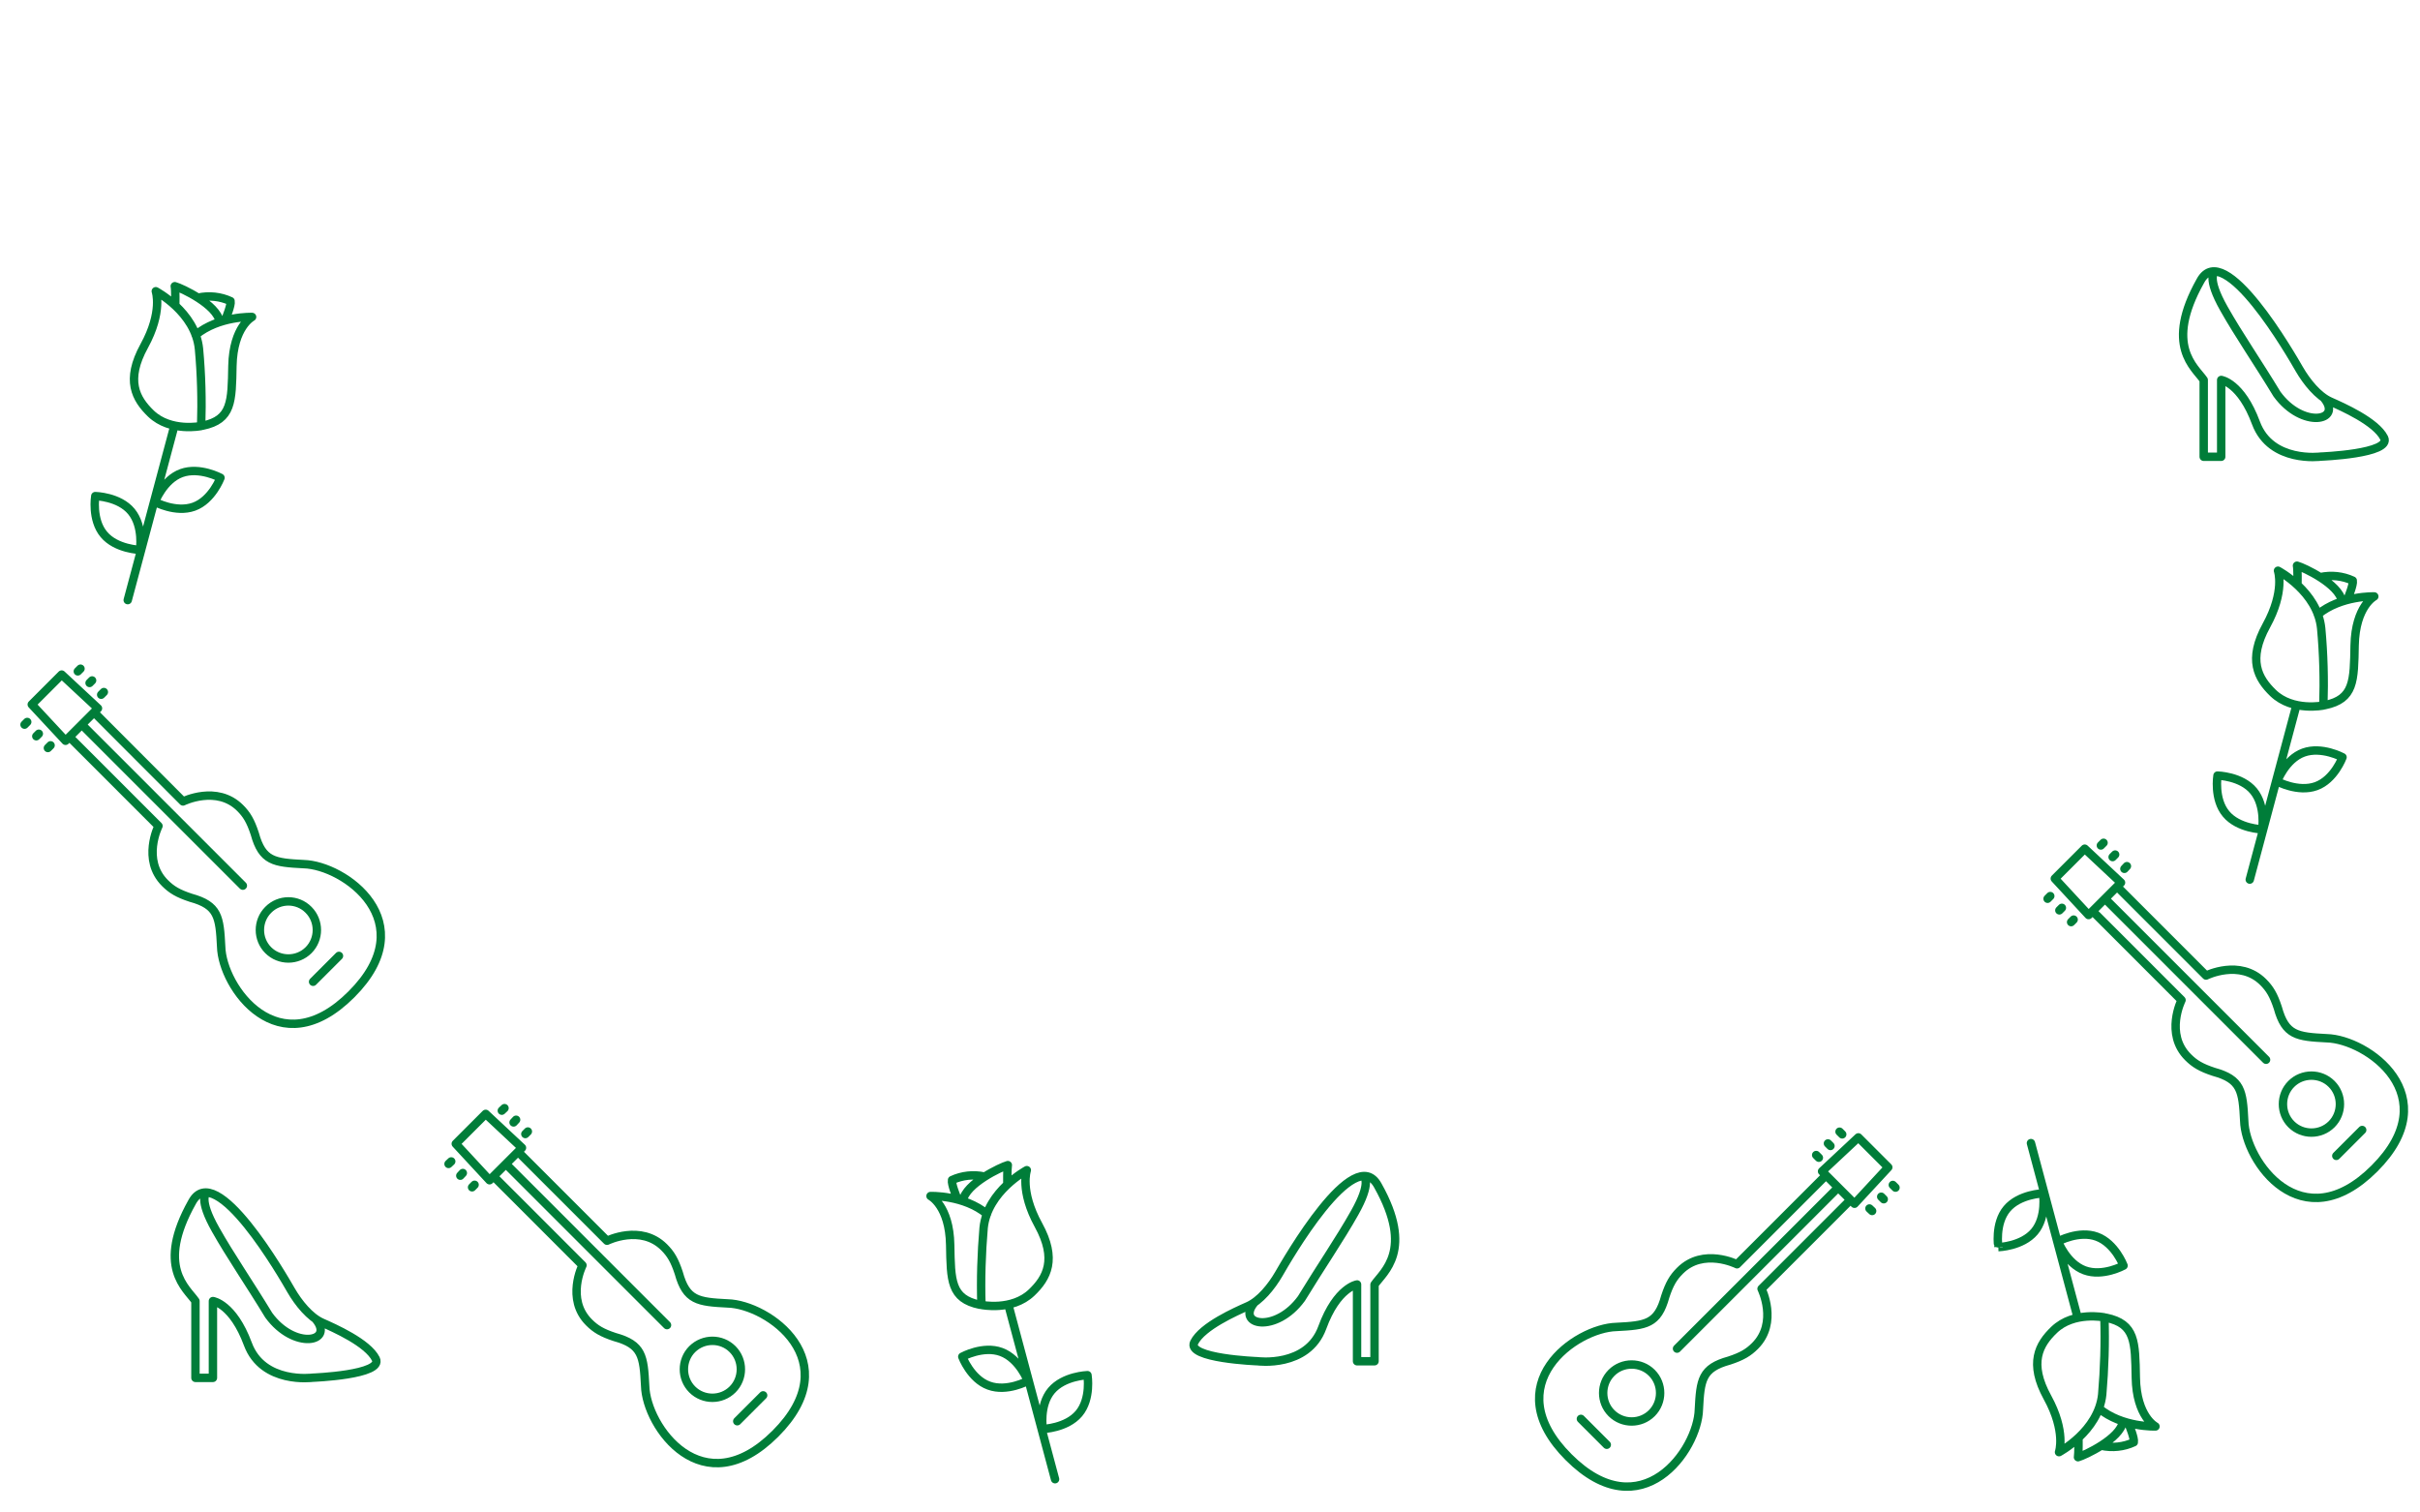 <svg id="svg-bg-c2" preserveAspectRatio="xMidYMax slice" xmlns="http://www.w3.org/2000/svg" viewBox="0 0 1440 900">
  <style>
    .bg-c2-st0{fill:none;stroke:#007d39;stroke-width:5;stroke-linecap:round;stroke-linejoin:round}
  </style>
  <g>
    <path class="bg-c2-st0" d="M982.9 816.9c6.6 6.6 6.6 17.4 0 24s-17.4 6.6-24 0c-6.6-6.6-6.6-17.4 0-24 6.6-6.6 17.4-6.6 24 0zm15-14.4l95.1-95.1M940.7 844.3l15.4 15.4m129.3-159.2l-51.8 51.8s-20.1-10.1-34 3.9c-3.9 3.9-6.2 7.7-8.7 15.3-4.5 16.4-11.4 17.2-29.1 18.1-24.1.6-71.7 34.2-28.4 77.5 43.3 43.3 76.9-4.3 77.5-28.4.9-17.6 1.7-24.6 18.1-29.1 7.6-2.5 11.4-4.8 15.3-8.7 13.9-13.9 3.9-34 3.9-34l51.8-51.8m-15.8-18.1l19.3 19.3 20.1-21.7-17.8-17.8-21.6 20.2zM1082.3 688.9l-1.6-1.6M1089.2 681.9l-1.5-1.5M1096.2 675l-1.6-1.6M1114 720.6l-1.6-1.5M1120.9 713.6l-1.5-1.5M1127.9 706.7l-1.6-1.6"/>
  </g>
  <g>
    <path class="bg-c2-st0" d="M183.6 541.4c6.6 6.6 6.6 17.4 0 24-6.6 6.6-17.4 6.6-24 0-6.6-6.6-6.6-17.4 0-24 6.6-6.7 17.4-6.7 24 0zM49.4 431.9l95.1 95.1m41.8 57.2l15.4-15.4M42.5 439.7l51.8 51.8s-10.1 20.1 3.9 34c3.9 3.9 7.7 6.2 15.3 8.7 16.4 4.5 17.2 11.4 18.1 29.1.6 24.1 34.2 71.7 77.5 28.4 43.3-43.3-4.3-76.9-28.4-77.5-17.6-.9-24.6-1.7-29.1-18.1-2.5-7.6-4.8-11.4-8.7-15.3-13.9-13.9-34-3.9-34-3.9L57.1 425m-20.4-23.6l-17.8 17.8L39 440.8l19.3-19.3-21.6-20.1zM60.2 413.4l1.6-1.6M53.3 406.4l1.5-1.5M46.3 399.5l1.6-1.6M28.5 445.1l1.6-1.6M21.6 438.1l1.5-1.5M14.6 431.2l1.6-1.6"/>
  </g>
  <g>
    <path class="bg-c2-st0" d="M1387.4 645c6.6 6.6 6.6 17.4 0 24-6.6 6.6-17.4 6.6-24 0-6.6-6.6-6.6-17.4 0-24 6.6-6.6 17.4-6.6 24 0zm-134.1-109.5l95.1 95.1m41.8 57.2l15.4-15.4m-159.3-129.1l51.8 51.8s-10.1 20.1 3.9 34c3.9 3.9 7.7 6.2 15.3 8.7 16.4 4.5 17.2 11.4 18.1 29.1.6 24.1 34.2 71.7 77.5 28.4 43.3-43.3-4.3-76.9-28.4-77.5-17.6-.9-24.6-1.7-29.1-18.1-2.5-7.6-4.8-11.4-8.7-15.3-13.9-13.9-34-3.9-34-3.9l-51.8-51.8m-20.4-23.7l-17.8 17.8 20.1 21.7 19.3-19.3-21.6-20.2zM1264.1 517l1.5-1.6M1257.1 510l1.5-1.5M1250.1 503.1l1.6-1.6M1232.4 548.7l1.5-1.5M1225.4 541.7l1.5-1.5M1218.4 534.8l1.6-1.6"/>
  </g>
  <g>
    <path class="bg-c2-st0" d="M435.9 802.8c6.6 6.6 6.6 17.4 0 24-6.6 6.6-17.4 6.6-24 0-6.6-6.6-6.6-17.4 0-24 6.7-6.6 17.4-6.6 24 0zM301.8 693.4l95.1 95.1m41.8 57.2l15.4-15.4M294.8 701.1l51.8 51.8s-10.1 20.1 3.9 34c3.9 3.9 7.7 6.2 15.3 8.7 16.4 4.5 17.2 11.4 18.1 29.1.6 24.1 34.2 71.7 77.5 28.4 43.3-43.3-4.3-76.9-28.4-77.5-17.6-.9-24.6-1.7-29.1-18.1-2.5-7.6-4.8-11.4-8.7-15.3-13.9-13.9-34-3.9-34-3.9l-51.8-51.8M289 662.8l-17.8 17.8 20.1 21.7 19.3-19.3-21.6-20.2zM312.6 674.8l1.5-1.5M305.6 667.9l1.5-1.6M298.6 660.9l1.6-1.5M280.9 706.5l1.5-1.5M273.9 699.6l1.5-1.6M266.9 692.6l1.6-1.5"/>
  </g>
  <g>
    <path class="bg-c2-st0" d="M126.7 774.2v45.7h-10.4v-45.7c-5.2-7.6-23.6-20.4-2-58.9 14-26 54.5 44.9 58.9 52.5s11.2 16 18.4 19.2 27.2 12 32 21.6-37.6 11.2-37.6 11.2-29.6 4-38.5-20-20.8-25.6-20.8-25.6zm-4-64.1s-4.8 3.2 5.6 21.6c8.6 15.3 20.4 32.4 31.6 50.9 15.2 20.9 39.3 16 28 2.4" id="Layer_9"/>
    </g>
  <g>
    <path class="bg-c2-st0" d="M1321.7 226.1v45.7h-10.4v-45.7c-5.2-7.6-23.6-20.4-2-58.9 14-26 54.5 44.9 58.9 52.5s11.2 16 18.4 19.2 27.2 12 32 21.6c4.8 9.6-37.7 11.2-37.7 11.2s-29.6 4-38.5-20-20.7-25.6-20.7-25.6zm-4-64.1s-4.8 3.2 5.6 21.6c8.6 15.3 20.4 32.4 31.6 50.9 15.2 20.9 39.3 16 28 2.4" id="Layer_8"/>
    </g>
  <g>
    <path class="bg-c2-st0" d="M786.8 790c-8.8 24-38.5 20-38.5 20s-42.5-1.6-37.7-11.2 24.8-18.4 32-21.6 14-11.6 18.4-19.2 44.9-78.5 58.9-52.5c21.6 38.5 3.2 51.3-2 58.9V810h-10.4v-45.7c.2 0-11.9 1.6-20.7 25.7zm-40.4-14.9c-11.2 13.6 12.8 18.5 28-2.4 11.2-18.4 23-35.6 31.6-50.9 10.4-18.4 5.6-21.6 5.6-21.6" id="Layer_7"/>
    </g>
  <g>
    <path class="bg-c2-st0" d="M92.7 173.3s23.5 12.4 25.7 34.3c1.4 15.2 1.8 30.6 1.3 45.9 0 0-18.2 3.8-29.9-7.4-9.1-8.8-15.2-19.8-4-40.2s6.9-32.6 6.9-32.6zm27.9 80c17.5-3.6 17.3-14.5 17.7-35.6.5-23.3 11.7-29.1 11.7-29.1s-19.8-.7-33.6 10.7m-12.6 53.9L76 357.1m55.2-72.8s-12.4-6.7-23.2-2.8-15.8 17.2-15.8 17.2 12.4 6.7 23.2 2.8 15.8-17.2 15.8-17.2zM61.8 318c7.3 8.8 21.5 9.2 21.5 9.2s2.2-13.9-5.1-22.8-21.5-9.2-21.5-9.2-2.3 14 5.1 22.8zm68.9-126.6c-1.6-10.1-22.6-20-26.7-21.1.5 2.3.3 10.9.3 10.9m30.2 8s3.2-7.8 2.7-10c-6-2.8-12.8-3.5-19.3-2.1" id="Layer_6"/>
    </g>
  <g>
    <path class="bg-c2-st0" d="M1355.5 339.6s23.5 12.4 25.7 34.3c1.4 15.2 1.8 30.6 1.3 45.9 0 0-18.2 3.8-29.9-7.4-9.1-8.8-15.2-19.8-4-40.2s6.9-32.6 6.9-32.6zm27.9 80c17.5-3.6 17.3-14.5 17.7-35.6.5-23.3 11.7-29.1 11.7-29.1s-19.8-.7-33.6 10.7m-12.7 53.9l-27.8 103.9m55.2-72.8s-12.4-6.7-23.2-2.8S1355 465 1355 465s12.4 6.7 23.2 2.8 15.7-17.2 15.7-17.2zm-69.3 33.7c7.3 8.8 21.5 9.2 21.5 9.2s2.2-13.9-5.1-22.8-21.5-9.2-21.5-9.2-2.3 14 5.1 22.8zm68.9-126.6c-1.6-10.1-22.6-20-26.7-21.1.5 2.3.3 10.9.3 10.9m30.2 8s3.2-7.8 2.7-10c-6-2.8-12.8-3.5-19.3-2.1" id="Layer_5"/>
    </g>
  <g>
    <path class="bg-c2-st0" d="M1218.3 831.5c-11.2-20.4-5.1-31.5 4-40.2 11.7-11.2 29.9-7.4 29.9-7.4.5 15.3 0 30.6-1.3 45.9-2.3 21.9-25.7 34.3-25.7 34.3s4.3-12.2-6.9-32.6zm30.7 6.6c13.7 11.4 33.6 10.7 33.6 10.7s-11.3-5.8-11.7-29.1c-.4-21.1-.2-32-17.7-35.6m-44.7-103.9l27.8 103.9m11.5-48.2c-10.8-4-23.2 2.8-23.2 2.8s5 13.2 15.8 17.2 23.2-2.8 23.2-2.8-5-13.2-15.8-17.2zm-58.7 6.2s14.1-.4 21.5-9.2 5.1-22.8 5.1-22.8-14.1.4-21.5 9.2-5.1 22.9-5.1 22.8zm47.7 114.1s.1 8.6-.3 10.9c4-1.1 25.1-11 26.7-21.1m-12.8 14.3c6.5 1.4 13.3.7 19.3-2.1.5-2.3-2.7-10-2.7-10" id="Layer_4"/>
    </g>
  <g>
    <path class="bg-c2-st0" d="M617.9 728.9c11.2 20.4 5.1 31.5-4 40.2-11.7 11.2-29.9 7.4-29.9 7.4-.5-15.3 0-30.6 1.3-45.9 2.3-21.9 25.7-34.3 25.7-34.3s-4.3 12.2 6.9 32.6zm-30.6-6.5c-13.7-11.4-33.6-10.7-33.6-10.7s11.3 5.8 11.7 29.1c.4 21.1.2 32 17.7 35.6m44.7 103.8L600 776.3m-11.6 48.2c10.8 4 23.2-2.8 23.2-2.8s-5-13.2-15.8-17.2-23.2 2.8-23.2 2.8 5 13.3 15.8 17.2zm58.7-6.2s-14.1.4-21.5 9.2-5.1 22.8-5.1 22.8 14.1-.4 21.5-9.2 5.1-22.8 5.1-22.8zm-47.7-114.1s-.1-8.6.3-10.9c-4 1.1-25.1 11-26.7 21.1m12.8-14.3c-6.5-1.4-13.3-.7-19.3 2.1-.5 2.3 2.7 10 2.7 10" id="Layer_3"/>
    </g>
</svg>